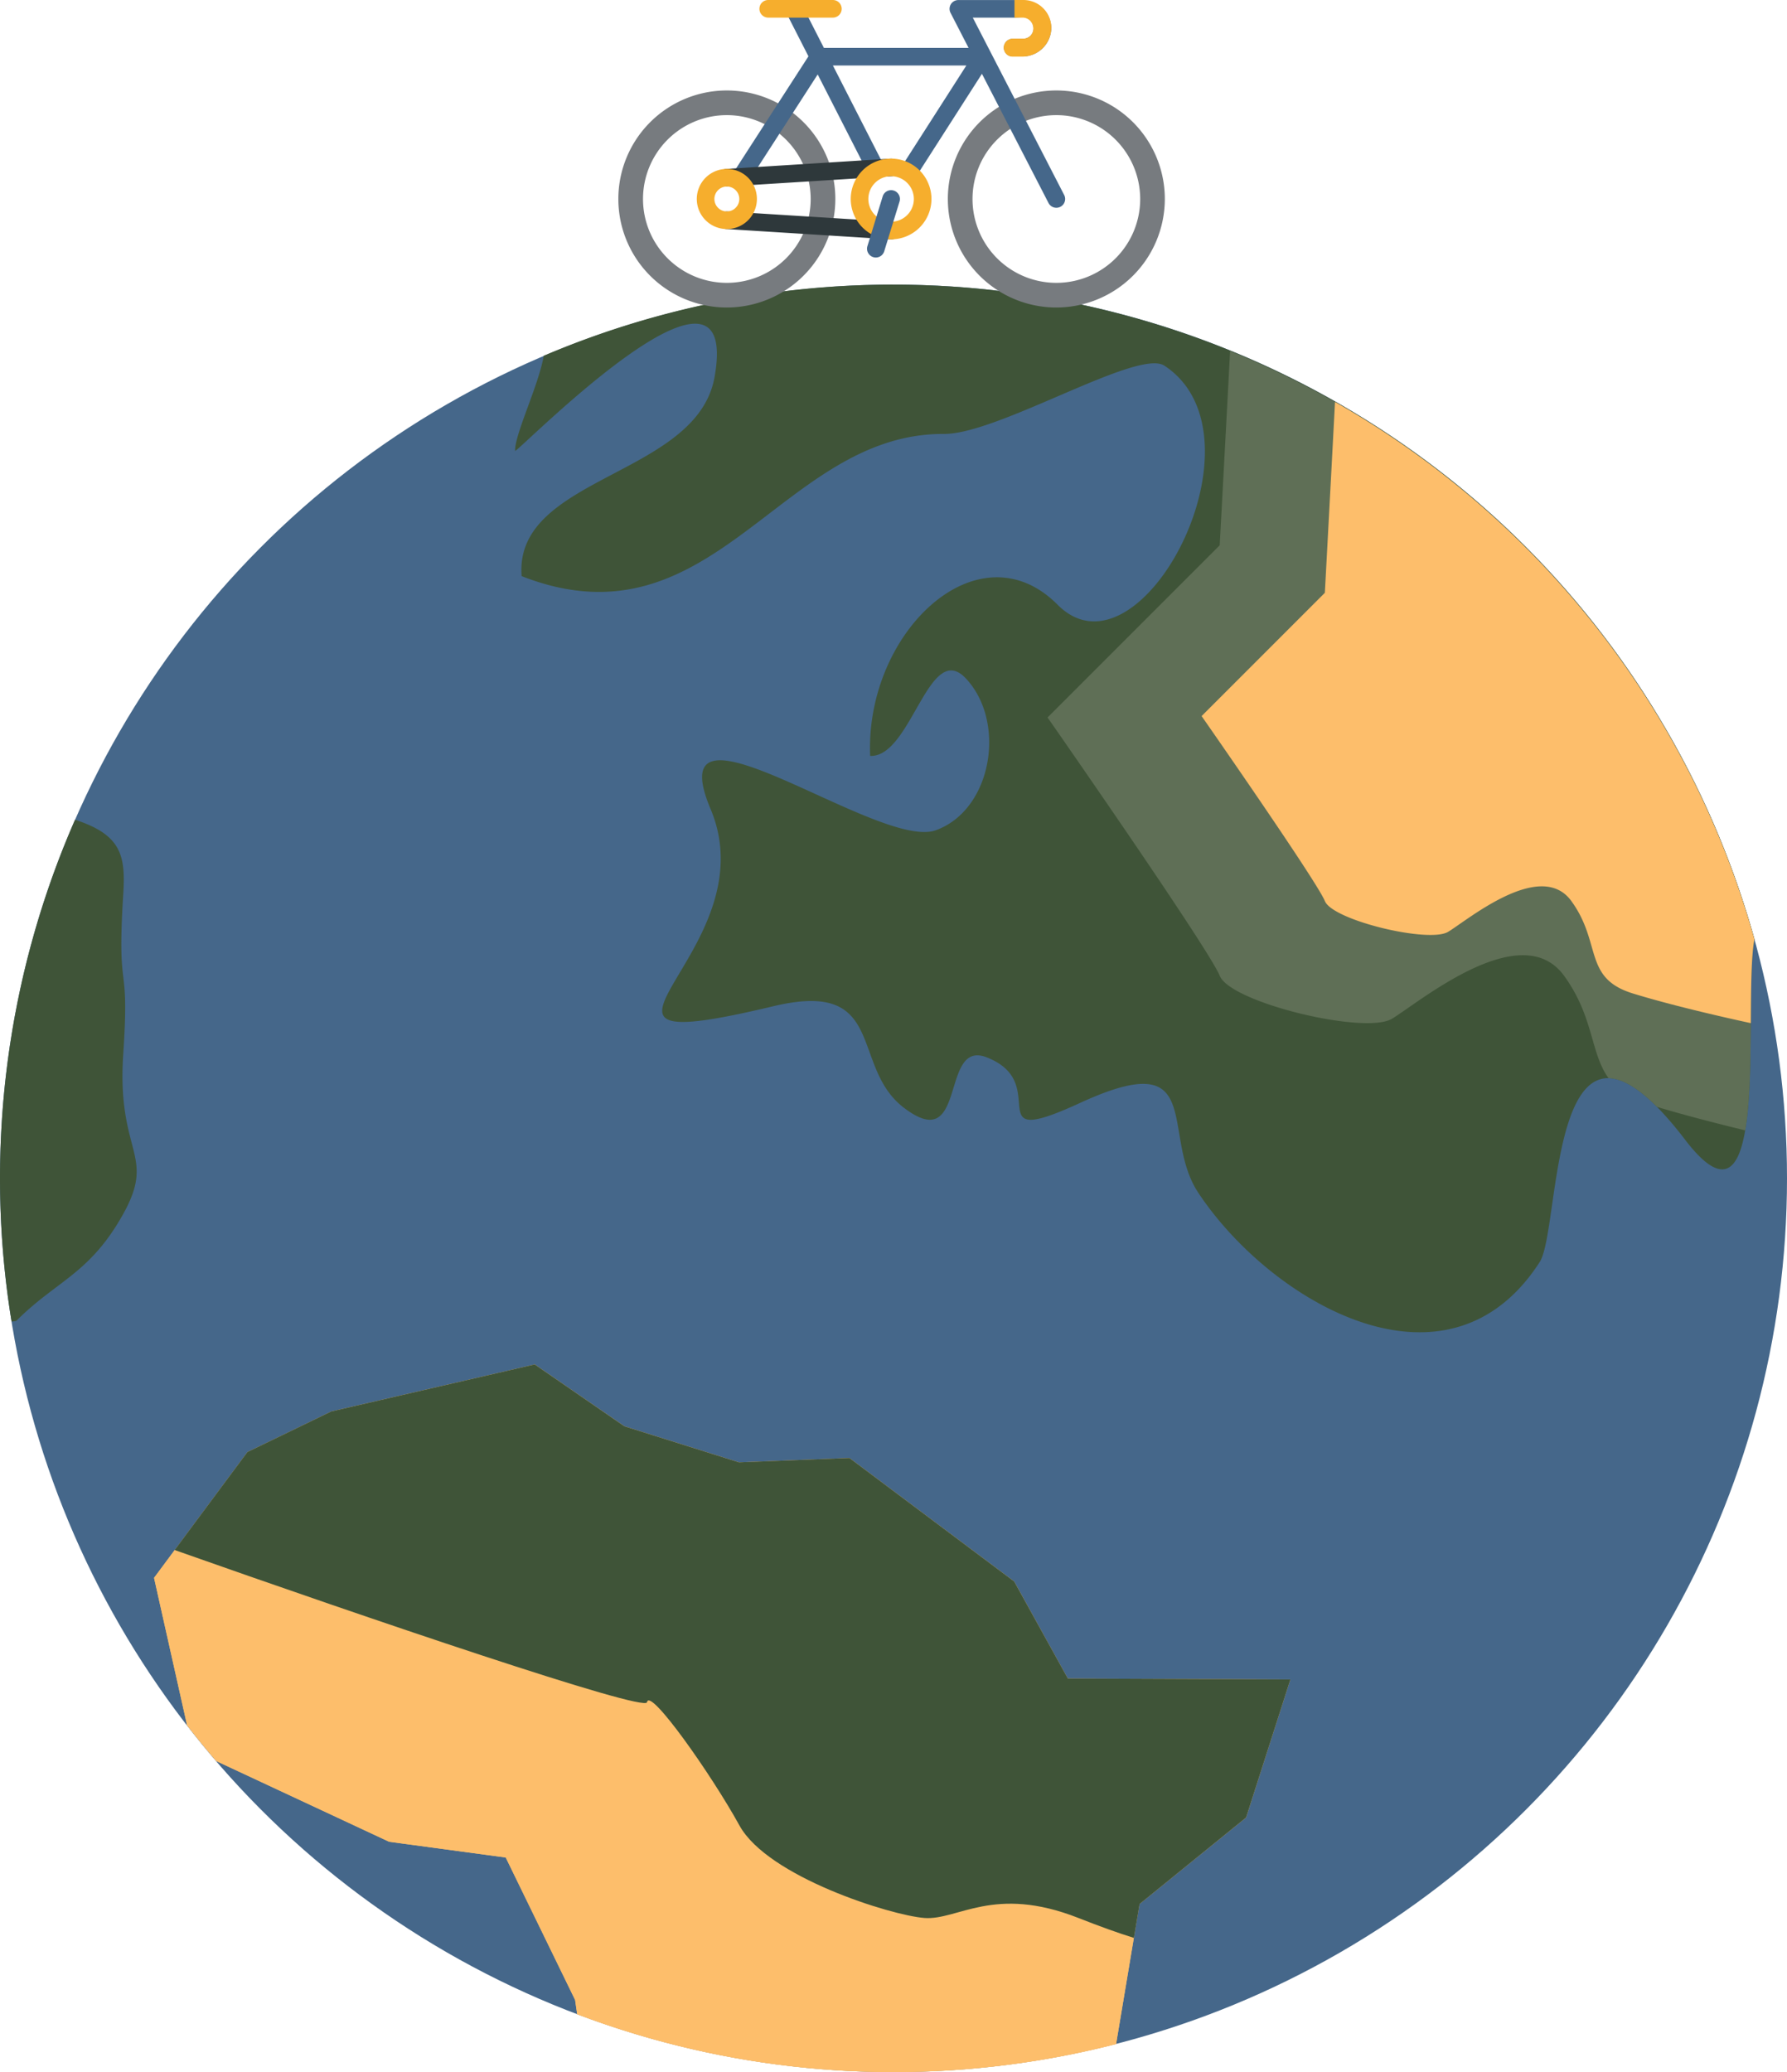 <svg xmlns="http://www.w3.org/2000/svg" width="291.885" height="338.366" viewBox="0 0 291.885 338.366">
  <g id="Group_172" data-name="Group 172" transform="translate(-244 -1611.577)">
    <g id="planet-earth-svgrepo-com" transform="translate(244 1658.057)">
      <circle id="Ellipse_257" data-name="Ellipse 257" cx="145.943" cy="145.943" r="145.943" fill="#45678a"/>
      <g id="Group_121" data-name="Group 121" transform="translate(84.136)">
        <path id="Path_353" data-name="Path 353" d="M78.525,0A145.454,145.454,0,0,0,21.391,11.615c-.8,4.776-4.791,12.934-4.67,15.535.564.111,37.1-37.241,32.57-12.028C46.368,31.353,16.5,31.257,17.783,47.6,49.166,59.9,60.111,24.237,86.769,24.382c8.892.05,31.665-14.01,36.008-11.147,17.594,11.59-4.021,52.675-17.483,39C92.35,39.294,73.88,56.772,74.711,76.957c6.728.3,9.6-19.1,15.651-12.632,6.663,7.131,4.258,21.489-4.962,24.785C76.12,92.427,39.72,64.5,48.662,85.668,58.5,109.16,19.2,127.312,58.868,117.841c18.7-4.484,12.486,9.748,21.308,16.537,10.508,8.067,5.858-11.142,13.517-8.218,11.147,4.313-1.917,15.425,15.54,7.358,20.477-9.34,12.783,5.224,19.053,14.745,11.756,17.775,40.648,34.835,55.79,11.343,3.568-5.541,1.278-49.354,23.753-19.964,14.272,18.671,9.376-22.057,11.308-32.757A145.971,145.971,0,0,0,78.525,0Z" transform="translate(-16.718)" fill="#3f5438"/>
      </g>
      <path id="Path_354" data-name="Path 354" d="M145.5,70.487l-26.914-20.17-18.042.71L81.831,45.138l-14.65-10.1-33.23,7.68-13.7,6.628L5,69.888l5.395,24.076q2.31,2.982,4.776,5.843l28.222,13.175,19.048,2.572,11.333,23.26.342,2.34a145.55,145.55,0,0,0,51.664,9.441,146.024,146.024,0,0,0,36.355-4.57l3.83-22.868,17.407-14.126L190.6,86.48l-36.345-.151Z" transform="translate(20.163 141.291)" fill="#fac176"/>
      <path id="Path_355" data-name="Path 355" d="M1.887,99.316c.694-.06.785-.121.845-.181,6.527-6.522,11.962-7.614,17.4-17.4s-1.087-9.788,0-26.1-1.087-8.7,0-26.1c.393-6.26-.267-9.7-7.876-12.164A145.982,145.982,0,0,0,1.887,99.316Z" transform="translate(0 70.012)" fill="#3f5438"/>
      <path id="Path_356" data-name="Path 356" d="M130.813,101.14c-5.45-.418-25.58-6.708-30.2-15.1S85.938,63.4,85.52,65.913c-.287,1.711-45.851-13.8-77.153-24.851L5,45.6l5.395,24.076q2.31,2.982,4.776,5.843L43.393,88.69l19.048,2.572,11.333,23.26.342,2.34A145.55,145.55,0,0,0,125.78,126.3a146.024,146.024,0,0,0,36.355-4.57l2.9-17.337c-2.562-.8-5.516-1.857-9.064-3.256C142.136,95.69,136.263,101.558,130.813,101.14Z" transform="translate(20.163 165.583)" fill="#fdbe6b"/>
      <path id="Path_357" data-name="Path 357" d="M180.674,109.031l7.232-22.551-36.345-.151L142.8,70.487l-26.914-20.17-18.042.71L79.128,45.138l-14.65-10.1-33.23,7.68-13.7,6.628-11.882,16C36.971,76.4,82.535,91.915,82.822,90.2c.418-2.516,10.483,11.741,15.1,20.13s24.745,14.68,30.2,15.1,11.323-5.45,25.163,0c3.548,1.4,6.5,2.456,9.064,3.256l.926-5.531Z" transform="translate(22.86 141.291)" fill="#3f5438"/>
      <path id="Path_358" data-name="Path 358" d="M63.818,2.153c-.976,18.419-1.7,31.73-1.7,31.73L34,62s26.36,37.784,28.122,42.177,23.723,9.667,28.122,7.03,21.091-16.7,28.122-7.03c4.892,6.728,4.263,12.6,7.272,16.733,2.073.03,4.665,1.424,7.9,4.68,4.57,1.369,9.778,2.713,14.418,3.835,1.54-9.008.4-25.077,1.5-31.227A146.264,146.264,0,0,0,63.818,2.153Z" transform="translate(137.105 8.682)" fill="#5f6f56"/>
      <path id="Path_359" data-name="Path 359" d="M60.791,3.806c-.916,17.382-1.661,31.171-1.661,31.171L39,55.107s18.872,27.05,20.13,30.2,16.985,6.92,20.13,5.033,15.1-11.952,20.13-5.033,1.887,12.581,10.065,15.1c6.91,2.129,16.441,4.237,19.249,4.841.04-5.6.055-10.775.584-13.7A146.2,146.2,0,0,0,60.791,3.806Z" transform="translate(157.268 15.348)" fill="#fdbe6b"/>
    </g>
    <g id="bicycle-svgrepo-com" transform="translate(345 1509.765)">
      <path id="Path_334" data-name="Path 334" d="M17.721,214.291a17.721,17.721,0,1,1,17.721-17.721A17.742,17.742,0,0,1,17.721,214.291Zm0-31.416a13.694,13.694,0,1,0,13.694,13.694A13.71,13.71,0,0,0,17.721,182.875Z" transform="translate(0 -62.263)" fill="#777b7f"/>
      <path id="Path_335" data-name="Path 335" d="M298.382,214.291A17.721,17.721,0,1,1,316.1,196.57,17.742,17.742,0,0,1,298.382,214.291Zm0-31.416a13.694,13.694,0,1,0,13.694,13.694A13.71,13.71,0,0,0,298.382,182.875Z" transform="translate(-226.84 -62.263)" fill="#777b7f"/>
      <path id="Path_336" data-name="Path 336" d="M150.512,134.305a1.439,1.439,0,0,1-2.717.66l-10.875-21.1-10.825,16.892-2.42-1.551,10.7-16.7h-21.8l8.447,16.555-2.562,1.308-8.369-16.4-11.749,18.2-2.416-1.559,12.655-19.6-3.624-7.1,2.562-1.308,3.588,7.034h23.631l-2.947-5.72a1.438,1.438,0,0,1,.349-1.758,1.482,1.482,0,0,1,.965-.339h9.132l1.358.1a4.56,4.56,0,0,1,4.645,4.427,4.694,4.694,0,0,1-4.712,4.685H141.94a1.438,1.438,0,1,1,0-2.876h1.691a1.731,1.731,0,0,0,1.726-1.849,1.855,1.855,0,0,0-1.782-1.712l-1.34.1h-6.808l14.923,28.958A1.421,1.421,0,0,1,150.512,134.305Z" transform="translate(-77.531 -0.001)" fill="#45678a"/>
      <path id="Path_337" data-name="Path 337" d="M132.167,104.693H121.6a1.438,1.438,0,0,1,0-2.876h10.563a1.438,1.438,0,1,1,0,2.876Z" transform="translate(-97.122 -0.004)" fill="#f6ae2d"/>
      <path id="Path_338" data-name="Path 338" d="M86.349,241.443a1.438,1.438,0,0,1-.089-2.874l26.83-1.682a1.438,1.438,0,1,1,.18,2.871L86.44,241.44Z" transform="translate(-68.629 -109.17)" fill="#2e383b"/>
      <path id="Path_339" data-name="Path 339" d="M113.182,286.425l-.091,0L86.26,284.74a1.438,1.438,0,1,1,.18-2.871l26.83,1.682a1.438,1.438,0,0,1-.089,2.874Z" transform="translate(-68.629 -145.526)" fill="#2e383b"/>
      <path id="Path_340" data-name="Path 340" d="M335.993,106.348a4.773,4.773,0,0,1-4.777,4.712H329.66a1.435,1.435,0,0,1-1.016-.42,1.539,1.539,0,0,1-.44-1.055,1.507,1.507,0,0,1,1.494-1.46h1.691a1.619,1.619,0,0,0,1.641-1.792,1.741,1.741,0,0,0-1.725-1.644h-1.335v-2.876h1.4A4.567,4.567,0,0,1,335.993,106.348Z" transform="translate(-265.266)" fill="#f6ae2d"/>
      <path id="Path_341" data-name="Path 341" d="M204.538,250.069a6.592,6.592,0,1,1,6.592-6.592A6.6,6.6,0,0,1,204.538,250.069Zm0-10.308a3.716,3.716,0,1,0,3.716,3.716A3.72,3.72,0,0,0,204.538,239.761Z" transform="translate(-159.987 -109.171)" fill="#f6ae2d"/>
      <path id="Path_342" data-name="Path 342" d="M71.719,255.477a4.91,4.91,0,1,1,4.91-4.91A4.916,4.916,0,0,1,71.719,255.477Zm0-6.943a2.033,2.033,0,1,0,2.033,2.033A2.036,2.036,0,0,0,71.719,248.533Z" transform="translate(-53.997 -116.261)" fill="#f6ae2d"/>
      <path id="Path_343" data-name="Path 343" d="M213.247,274.753a1.439,1.439,0,0,1-1.375-1.861l2.495-8.121a1.438,1.438,0,1,1,2.75.844l-2.5,8.122A1.439,1.439,0,0,1,213.247,274.753Z" transform="translate(-171.19 -130.888)" fill="#45678a"/>
    </g>
  </g>
</svg>

